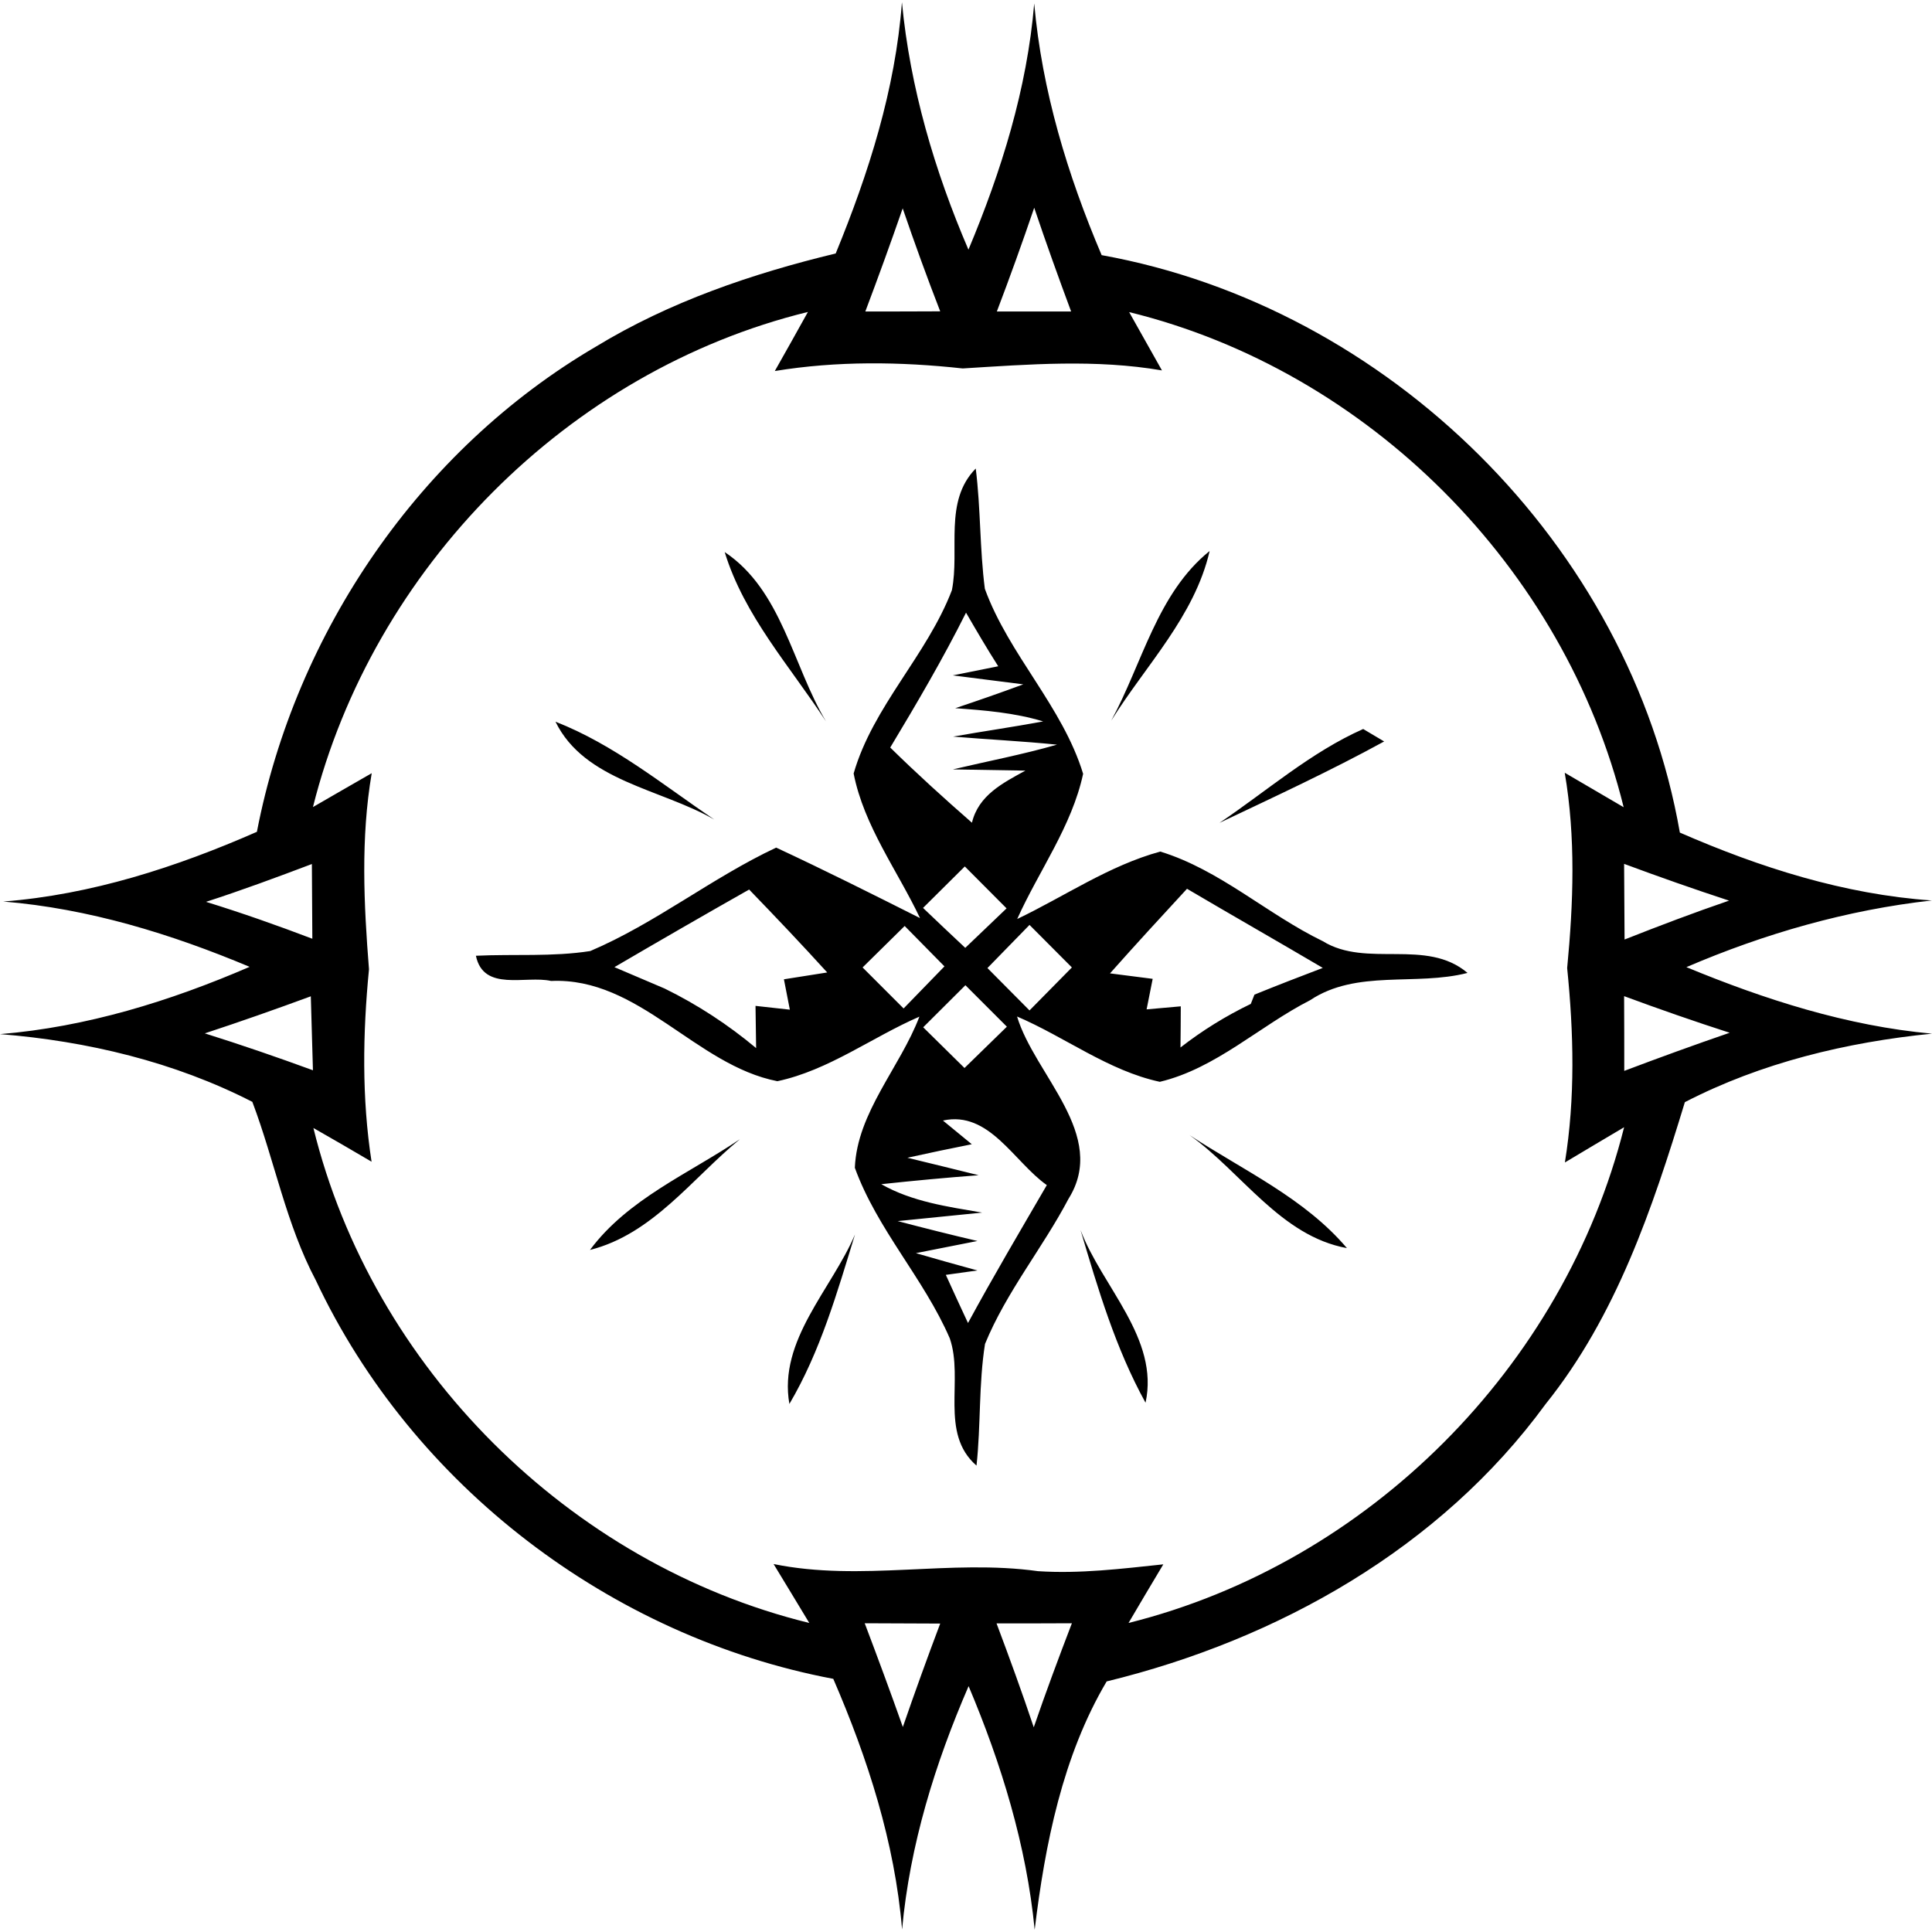 <svg height="1024" viewBox="0 0 1024 1024" width="1024" xmlns="http://www.w3.org/2000/svg"><path d="m442.942 134.342c17.468-42.584 31.636-86.939 35.097-133.145 4.347 45.401 17.307 89.354 35.258 131.133 17.468-41.699 31.072-85.249 34.856-130.489 4.105 46.207 17.629 90.803 35.742 133.387 151.983 27.451 279.815 153.512 306.46 306.057 42.423 18.515 87.1 32.763 133.548 35.983-44.919 4.991-88.629 17.549-130.086 35.339 41.699 17.227 85.088 31.153 130.167 35.258-45.241 4.508-90.481 15.375-130.972 36.305-17.147 56.269-36.385 113.423-73.818 160.032-55.786 76.393-141.92 124.854-232.642 146.991-23.345 39.444-32.683 86.376-38.156 131.616-4.347-44.677-17.629-87.905-35.017-129.12-17.79 41.055-31.153 84.202-35.258 128.959-3.864-46.126-18.193-90.561-36.466-132.823-118.012-22.299-223.063-102.394-274.26-211.229-15.777-29.785-21.815-63.272-33.649-94.587-41.296-21.172-87.502-32.199-133.709-35.903 45.885-3.784 90.159-17.468 132.259-35.661-41.618-17.468-85.329-30.912-130.57-34.615 46.689-3.623 91.688-18.193 134.434-36.949 20.447-105.776 86.295-202.455 179.593-257.114 39.123-23.828 82.833-38.72 127.189-49.426zm15.697 30.751c13.202 0 26.404 0 39.686-.08-7.004-18.032-13.604-36.224-19.883-54.578-6.359 18.354-12.961 36.547-19.803 54.659zm89.515-54.981c-6.279 18.434-12.88 36.788-19.803 54.98h39.364c-6.762-18.193-13.363-36.547-19.561-54.98zm-382.289 317.649c7.728-4.508 23.345-13.443 31.153-17.951-5.877 34.453-4.186 69.309-1.449 103.924-3.3 33.971-3.864 68.182 1.368 101.992-10.223-6.038-20.527-11.995-30.831-17.87 31.233 127.108 135.722 231.194 262.829 262.347-6.279-10.465-12.638-20.849-18.917-31.233 46.528 9.499 93.54-2.737 140.149 3.784 22.218 1.449 44.355-1.288 66.412-3.623-6.198 10.304-12.316 20.688-18.434 31.072 127.108-31.717 230.791-135.722 262.668-262.749-10.465 6.198-20.929 12.397-31.394 18.676 5.554-34.212 4.669-68.746 1.207-103.039 3.3-34.453 4.588-69.229-1.288-103.522 10.384 6.118 20.849 12.156 31.233 18.274-31.314-126.866-135.158-231.274-262.105-262.427 4.347 7.728 13.041 23.184 17.388 30.912-35.097-6.038-70.436-3.22-105.615-1.046-33.165-3.623-66.653-4.025-99.578 1.368 5.877-10.384 11.752-20.849 17.549-31.314-127.108 31.153-230.549 135.722-262.347 262.427zm-56.672 50.232c18.997 5.877 37.754 12.477 56.35 19.561-.08-13.202-.161-26.404-.241-39.605-18.515 7.004-37.19 13.927-56.108 20.044zm751.62-20.125c.08 13.363.161 26.726.241 40.089 18.354-7.245 36.788-14.248 55.384-20.608-18.676-6.118-37.19-12.638-55.625-19.481zm-752.264 89.836c19.24 6.038 38.398 12.638 57.316 19.561-.402-13.041-.725-26.162-1.127-39.203-18.595 6.843-37.351 13.443-56.189 19.642zm752.264-19.722c.08 13.202.08 26.404.08 39.605 18.515-7.004 37.11-13.765 55.866-20.206-18.756-6.038-37.432-12.558-55.946-19.4zm-402.495 332.381c6.923 18.274 13.685 36.547 20.206 54.98 6.359-18.434 12.961-36.708 19.803-54.82-13.363-.08-26.645-.08-40.008-.161zm69.873.08c6.843 18.193 13.524 36.547 19.722 55.061 6.359-18.515 13.202-36.869 20.206-55.142-13.363.08-26.645.08-39.928.08zm-23.667-547.635c4.266-21.493-4.427-47.092 12.638-64.48 2.657 21.172 2.093 42.664 4.83 63.755 12.718 34.937 41.215 62.387 52.083 98.048-5.957 27.772-23.425 51.359-34.937 76.957 25.115-11.995 48.702-28.336 75.83-35.742 31.556 9.66 56.591 33.165 86.134 47.494 23.345 14.409 54.739-1.771 76.716 16.824-27.531 7.084-58.684-2.013-83.477 14.49-26.806 13.685-49.909 36.144-79.613 43.228-27.29-5.877-50.232-23.747-75.67-34.615 9.418 31.153 48.46 62.789 27.29 96.599-13.765 26.162-33.005 49.426-44.274 76.957-3.381 21.333-2.173 43.067-4.508 64.48-19.803-17.227-6.601-45.562-14.168-67.459-13.765-31.797-38.478-57.718-50.312-90.401 1.207-29.383 23.988-53.21 34.212-80.097-25.196 10.948-48.058 28.417-75.267 34.212-43.389-8.452-73.254-55.223-119.944-53.13-13.363-3.059-35.822 5.957-39.847-13.363 20.206-.966 40.571.644 60.616-2.495 34.615-14.731 64.4-38.801 98.531-54.82 25.599 11.914 50.956 24.633 76.233 37.351-11.995-25.277-29.704-48.782-35.178-76.635 10.223-35.581 38.881-62.628 52.083-97.162zm7.486 11.915c-12.236 24.472-26.081 48.058-40.169 71.483 14.007 13.765 28.577 26.967 43.308 39.847 3.461-14.49 16.261-21.01 28.336-27.611-9.579-.161-28.819-.483-38.478-.644 18.434-4.347 37.03-7.889 55.223-13.122-18.354-1.852-36.708-2.737-55.061-4.266 15.858-2.818 31.797-5.072 47.736-8.05-15.134-4.588-30.912-5.877-46.609-7.004 12.075-4.025 24.069-8.211 36.064-12.638-9.338-1.207-28.013-3.542-37.351-4.75 6.038-1.207 18.032-3.623 24.069-4.83-5.957-9.338-11.511-18.836-17.066-28.417zm-22.781 156.49c7.406 7.084 14.892 14.168 22.379 21.172 7.245-6.923 14.57-13.927 21.895-20.929-7.406-7.406-14.811-14.811-22.138-22.218-7.406 7.325-14.811 14.651-22.138 21.976zm-163.574 31.394c8.936 3.784 17.79 7.567 26.645 11.35 17.388 8.533 33.649 19.159 48.46 31.556-.08-5.554-.241-16.744-.322-22.379 4.508.483 13.604 1.529 18.193 2.013-.805-4.025-2.334-12.075-3.139-16.1 5.796-.886 17.227-2.737 22.942-3.623-13.524-14.892-27.37-29.463-41.376-43.953-23.908 13.524-47.736 27.29-71.402 41.135zm262.668 3.3c5.634.725 16.986 2.173 22.62 2.898-.805 4.105-2.415 12.156-3.22 16.181 4.508-.402 13.604-1.207 18.113-1.61 0 5.474-.08 16.341-.161 21.815 11.592-9.016 24.069-16.744 37.271-23.103.483-1.288 1.449-3.703 1.932-4.911 12.075-4.911 24.149-9.579 36.224-14.168-23.908-14.088-48.058-27.853-71.966-41.94-13.685 14.811-27.37 29.704-40.813 44.838zm-108.834-25.115c-7.406 7.325-14.892 14.651-22.299 21.976l21.735 21.735c7.164-7.406 14.409-14.892 21.654-22.299-7.084-7.164-14.088-14.248-21.09-21.413zm43.872 22.298c7.406 7.486 14.811 14.973 22.299 22.459 7.486-7.567 14.973-15.215 22.459-22.781-7.486-7.486-14.973-15.054-22.459-22.54-7.406 7.647-14.892 15.295-22.299 22.862zm-11.672 9.097c-7.486 7.406-14.892 14.811-22.379 22.299 7.325 7.164 14.57 14.409 21.895 21.574 7.486-7.325 14.973-14.57 22.459-21.895-7.325-7.325-14.651-14.651-21.976-21.976zm-11.915 71.724c3.864 3.139 11.511 9.418 15.295 12.558-11.431 2.254-22.781 4.669-34.131 7.164 12.558 3.059 25.196 6.118 37.754 9.257-17.227 1.288-34.373 2.898-51.6 4.75 16.422 9.338 35.178 11.914 53.451 15.054-11.19 1.127-33.569 3.381-44.757 4.508 14.088 3.703 28.174 7.245 42.262 10.545-8.131 1.61-24.472 4.83-32.602 6.44 10.786 3.139 21.654 6.198 32.602 9.177-4.186.564-12.558 1.771-16.744 2.334 2.898 6.44 8.775 19.159 11.752 25.518 13.363-24.633 27.692-48.862 41.779-73.093-17.388-12.236-30.51-39.605-55.061-34.212zm-115.676-301.308c30.267 20.206 35.983 60.052 53.693 89.756-18.997-29.14-43.308-55.866-53.693-89.756zm204.87 89.354c16.502-30.267 24.311-67.459 52.164-89.917-7.97 34.615-33.89 60.616-52.164 89.917zm-294.546.564c30.912 12.075 56.913 33.407 84.122 51.841-28.174-16.261-68.746-20.366-84.122-51.841zm351.942 53.612c25.115-16.904 48.38-37.432 76.152-49.748l11.109 6.601c-28.497 15.617-57.959 29.221-87.261 43.148zm-15.859 165.506c28.577 18.756 60.857 33.326 83.397 59.891-35.178-6.44-55.705-40.169-83.397-59.891zm-317.81 60.857c20.125-27.047 52.244-40.33 79.452-58.684-25.277 20.769-46.207 50.312-79.452 58.684zm105.695 81.626c-5.957-33.729 22.299-60.616 34.776-89.837-9.418 30.67-18.354 61.984-34.776 89.837zm154.317-92.171c11.35 30.026 41.86 57.476 34.453 91.528-15.858-28.738-25.196-60.294-34.453-91.528z"/></svg>